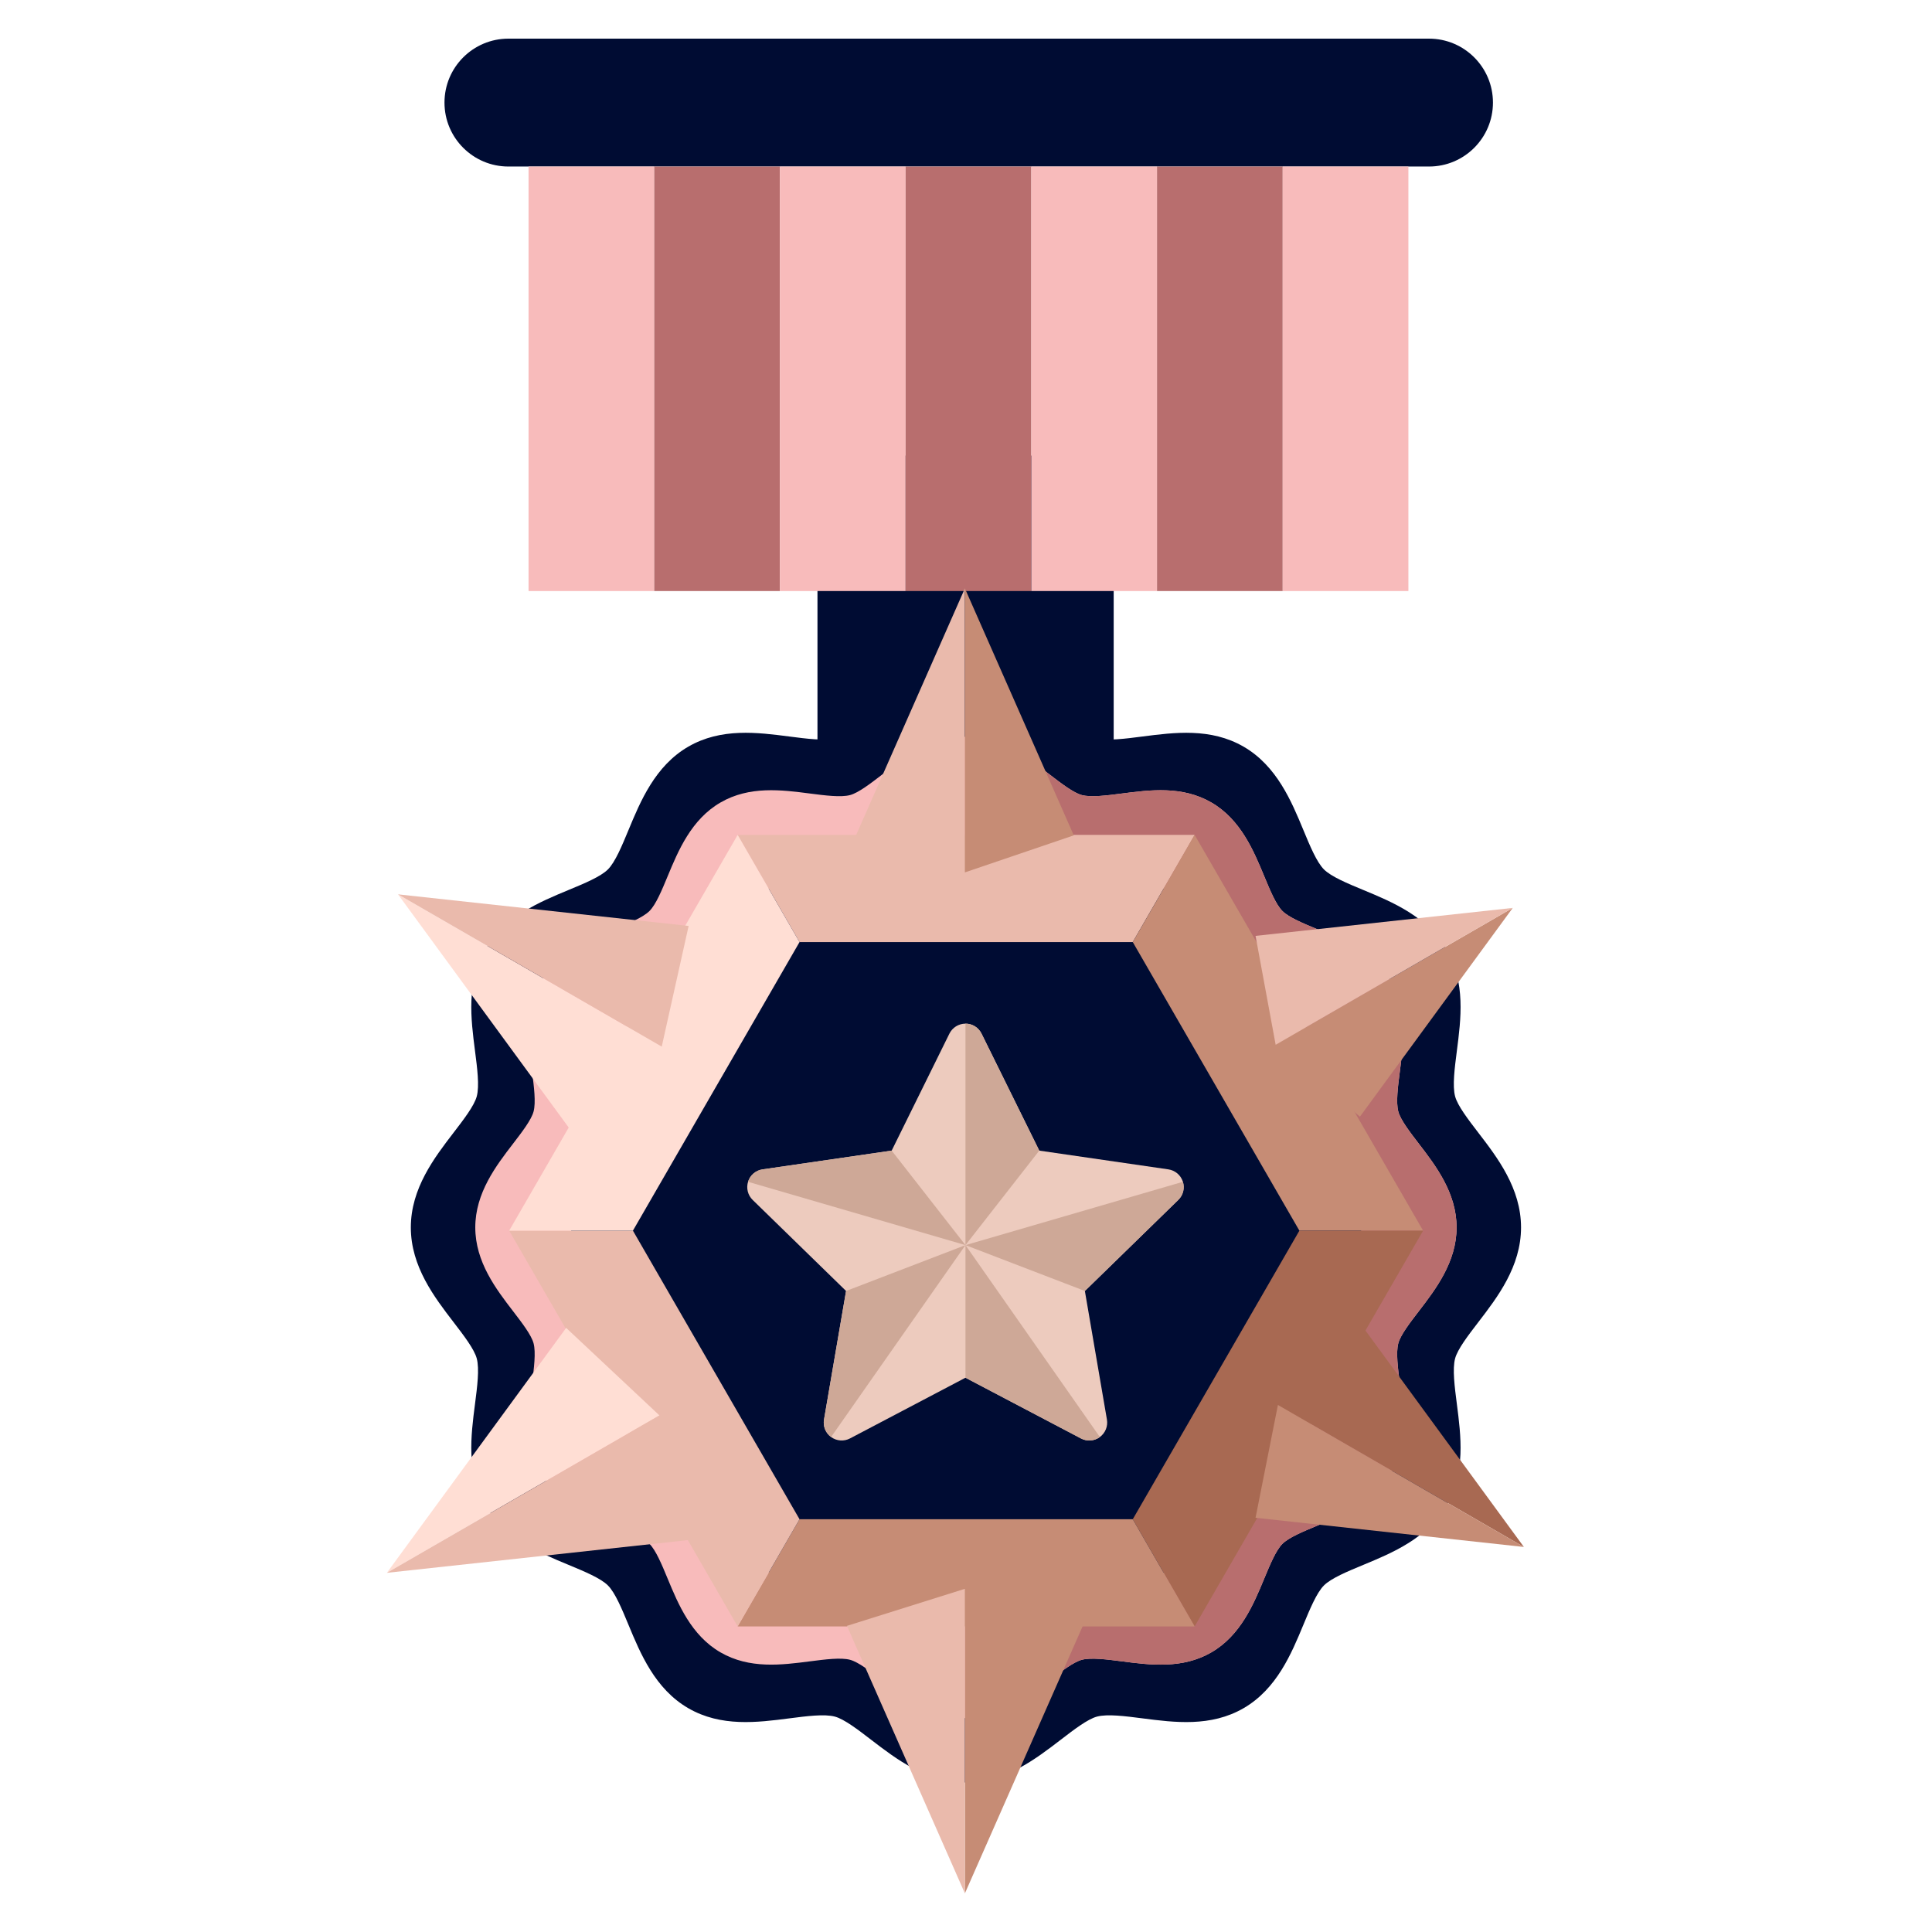 <svg width="500" height="500" viewBox="0 0 500 500" fill="none" xmlns="http://www.w3.org/2000/svg">
<path d="M288.22 117.901H211.561V264.985H288.22V117.901Z" fill="#000C33"/>
<path d="M369.826 10H131.581C122.441 10 115.032 17.409 115.032 26.549C115.032 35.689 122.441 43.098 131.581 43.098H369.826C378.966 43.098 386.375 35.689 386.375 26.549C386.375 17.409 378.966 10 369.826 10Z" fill="#000C33"/>
<path d="M169.317 43.098H136.788V152.961H169.317V43.098Z" fill="#F8BBBB"/>
<path d="M201.846 43.098H169.317V152.961H201.846V43.098Z" fill="#B86E6E"/>
<path d="M234.374 43.098H201.845V152.961H234.374V43.098Z" fill="#F8BBBB"/>
<path d="M266.903 43.098H234.374V152.961H266.903V43.098Z" fill="#B86E6E"/>
<path d="M299.432 43.098H266.903V152.961H299.432V43.098Z" fill="#F8BBBB"/>
<path d="M331.961 43.098H299.432V152.961H331.961V43.098Z" fill="#B86E6E"/>
<path d="M364.49 43.098H331.961V152.961H364.49V43.098Z" fill="#F8BBBB"/>
<path d="M249.982 461.319C239.859 461.319 231.884 455.193 225.475 450.272C222.039 447.633 218.485 444.903 216.06 444.255C213.37 443.535 208.759 444.131 204.299 444.708C196.009 445.778 186.614 446.993 178.127 442.082C169.534 437.11 165.722 427.91 162.658 420.518C160.962 416.423 159.208 412.189 157.328 410.31C155.448 408.431 151.213 406.675 147.12 404.979C139.728 401.917 130.529 398.104 125.557 389.512C120.647 381.025 121.861 371.629 122.932 363.34C123.509 358.88 124.104 354.268 123.386 351.58C122.738 349.154 120.009 345.601 117.37 342.165C112.448 335.755 106.322 327.782 106.322 317.658C106.322 307.535 112.447 299.56 117.369 293.151C120.009 289.715 122.738 286.161 123.386 283.736C124.105 281.048 123.509 276.436 122.933 271.976C121.862 263.686 120.648 254.29 125.56 245.802C130.531 237.21 139.731 233.397 147.123 230.335C151.217 228.638 155.451 226.883 157.331 225.004C159.211 223.124 160.965 218.89 162.662 214.796C165.725 207.405 169.537 198.205 178.13 193.234C186.619 188.322 196.014 189.537 204.303 190.609C208.763 191.185 213.374 191.781 216.063 191.063C218.487 190.415 222.041 187.686 225.477 185.046C231.885 180.123 239.86 173.998 249.983 173.998C260.106 173.998 268.081 180.123 274.49 185.045C277.927 187.684 281.48 190.413 283.905 191.062C286.593 191.782 291.205 191.184 295.665 190.608C303.955 189.538 313.351 188.324 321.839 193.235C330.432 198.207 334.243 207.406 337.307 214.799C339.003 218.893 340.757 223.127 342.638 225.007C344.518 226.886 348.752 228.642 352.845 230.337C360.237 233.4 369.436 237.213 374.408 245.804C379.319 254.292 378.105 263.687 377.033 271.977C376.457 276.437 375.861 281.048 376.58 283.737C377.228 286.162 379.957 289.715 382.596 293.151C387.518 299.561 393.643 307.535 393.643 317.658C393.643 327.782 387.518 335.757 382.596 342.165C379.956 345.601 377.227 349.155 376.578 351.581C375.859 354.269 376.455 358.881 377.031 363.341C378.102 371.631 379.316 381.026 374.405 389.515C369.433 398.107 360.233 401.92 352.841 404.982C348.747 406.679 344.513 408.434 342.632 410.313C340.752 412.192 338.998 416.427 337.302 420.52C334.238 427.912 330.426 437.112 321.833 442.082C313.346 446.993 303.95 445.78 295.661 444.708C291.201 444.133 286.59 443.537 283.901 444.254C281.476 444.903 277.923 447.631 274.487 450.271C268.08 455.193 260.105 461.319 249.982 461.319H249.982Z" fill="#000C33"/>
<path d="M249.982 444.639C241.035 444.639 233.986 439.224 228.321 434.875C225.283 432.542 222.142 430.129 219.999 429.556C217.621 428.92 213.545 429.447 209.603 429.956C202.276 430.902 193.972 431.976 186.469 427.635C178.874 423.24 175.505 415.109 172.797 408.575C171.297 404.955 169.747 401.213 168.085 399.552C166.423 397.891 162.681 396.339 159.063 394.84C152.529 392.133 144.398 388.763 140.004 381.169C135.664 373.667 136.736 365.362 137.684 358.035C138.193 354.093 138.72 350.017 138.085 347.641C137.512 345.498 135.1 342.357 132.768 339.32C128.417 333.654 123.002 326.606 123.002 317.658C123.002 308.71 128.416 301.661 132.767 295.997C135.1 292.96 137.512 289.818 138.085 287.675C138.721 285.298 138.194 281.222 137.685 277.28C136.738 269.953 135.665 261.648 140.007 254.145C144.401 246.551 152.533 243.181 159.067 240.474C162.685 238.974 166.428 237.423 168.089 235.762C169.751 234.101 171.302 230.358 172.801 226.74C175.509 220.207 178.878 212.074 186.473 207.681C193.976 203.34 202.281 204.413 209.607 205.361C213.55 205.869 217.625 206.396 220.001 205.762C222.144 205.189 225.285 202.777 228.322 200.444C233.986 196.092 241.035 190.678 249.983 190.678C258.931 190.678 265.98 196.092 271.645 200.443C274.682 202.775 277.823 205.188 279.967 205.761C282.342 206.397 286.419 205.869 290.362 205.361C297.689 204.415 305.994 203.341 313.496 207.682C321.091 212.077 324.461 220.208 327.168 226.742C328.668 230.362 330.218 234.104 331.88 235.765C333.542 237.426 337.284 238.978 340.903 240.477C347.436 243.184 355.567 246.554 359.962 254.148C364.302 261.65 363.229 269.955 362.282 277.282C361.773 281.224 361.247 285.3 361.881 287.676C362.454 289.82 364.866 292.96 367.2 295.997C371.55 301.663 376.963 308.711 376.963 317.659C376.963 326.607 371.549 333.656 367.199 339.32C364.866 342.358 362.454 345.499 361.88 347.642C361.244 350.019 361.771 354.095 362.28 358.037C363.227 365.364 364.3 373.669 359.959 381.172C355.565 388.766 347.433 392.136 340.899 394.843C337.28 396.343 333.538 397.894 331.875 399.555C330.213 401.216 328.663 404.959 327.163 408.577C324.456 415.111 321.087 423.243 313.491 427.636C305.989 431.977 297.684 430.904 290.357 429.957C286.415 429.448 282.339 428.921 279.963 429.556C277.82 430.129 274.679 432.541 271.642 434.874C265.98 439.225 258.931 444.639 249.982 444.639V444.639Z" fill="#F8BBBB"/>
<path d="M271.643 434.874C274.68 432.541 277.821 430.129 279.964 429.556C282.34 428.922 286.417 429.449 290.358 429.957C297.684 430.905 305.989 431.978 313.492 427.637C321.087 423.242 324.457 415.111 327.164 408.578C328.664 404.959 330.214 401.217 331.876 399.556C333.538 397.894 337.28 396.343 340.9 394.844C347.434 392.137 355.565 388.767 359.96 381.172C364.301 373.669 363.228 365.365 362.281 358.037C361.772 354.095 361.245 350.02 361.881 347.643C362.454 345.499 364.867 342.358 367.2 339.321C371.549 333.656 376.963 326.607 376.963 317.659C376.963 308.711 371.549 301.662 367.199 295.998C364.865 292.961 362.454 289.82 361.88 287.676C361.245 285.301 361.772 281.224 362.281 277.282C363.228 269.955 364.301 261.651 359.961 254.148C355.567 246.554 347.435 243.184 340.902 240.477C337.283 238.977 333.541 237.427 331.879 235.766C330.217 234.104 328.666 230.361 327.167 226.743C324.46 220.209 321.09 212.078 313.495 207.683C305.993 203.342 297.688 204.415 290.361 205.361C286.418 205.87 282.341 206.398 279.966 205.761C277.821 205.188 274.681 202.776 271.644 200.443C265.98 196.092 258.931 190.678 249.983 190.678V444.638C258.931 444.638 265.98 439.223 271.644 434.874L271.643 434.874Z" fill="#B86E6E"/>
<path d="M249.982 415.991C304.289 415.991 348.314 371.966 348.314 317.659C348.314 263.352 304.289 219.327 249.982 219.327C195.675 219.327 151.65 263.352 151.65 317.659C151.65 371.966 195.675 415.991 249.982 415.991Z" fill="#48068E"/>
<path d="M301.165 229.94H198.913L147.786 318.493L198.913 407.046H301.165L352.291 318.493L301.165 229.94Z" fill="#000C33"/>
<path d="M293.159 243.807L309.171 216.072H190.906L206.919 243.807H293.159Z" fill="#EABAAC"/>
<path d="M336.279 318.493H368.304L309.171 216.072L293.159 243.807L336.279 318.493Z" fill="#C68C75"/>
<path d="M336.279 318.493L293.159 393.179L309.171 420.914L368.304 318.493H336.279Z" fill="#A86952"/>
<path d="M206.919 393.179L190.906 420.914H309.171L293.159 393.179H206.919Z" fill="#C68C75"/>
<path d="M163.799 318.493H131.774L190.906 420.914L206.919 393.179L163.799 318.493Z" fill="#EABAAC"/>
<path d="M206.919 243.807L190.906 216.072L131.774 318.493H163.799L206.919 243.807Z" fill="#FFDED4"/>
<path d="M100.117 407.046L170.671 366.312L146.522 343.656L100.117 407.046Z" fill="#FFDED4"/>
<path d="M178.217 398.554L170.671 366.312L100.117 407.046L178.217 398.554Z" fill="#EABAAC"/>
<path d="M351.948 288.991L391.497 234.966L330.14 270.39L351.948 288.991Z" fill="#C68C75"/>
<path d="M330.14 270.39L391.497 234.966L324.935 242.204L330.14 270.39Z" fill="#EABAAC"/>
<path d="M280.235 420.772L249.71 411.186V490L280.235 420.772Z" fill="#C68C75"/>
<path d="M249.71 490V411.186L219.186 420.772L249.71 490Z" fill="#EABAAC"/>
<path d="M221.527 216.191L249.71 225.777L249.711 152.273L221.527 216.191Z" fill="#EABAAC"/>
<path d="M249.711 152.273L249.71 225.777L277.894 216.191L249.711 152.273Z" fill="#C68C75"/>
<path d="M147.693 292.503L171.256 270.861L103.002 231.454L147.693 292.503Z" fill="#FFDED4"/>
<path d="M103.002 231.454L171.256 270.861L178.217 239.633L103.002 231.454Z" fill="#EABAAC"/>
<path d="M353.118 343.985L330.725 363.6L394.381 400.352L353.118 343.985Z" fill="#A86952"/>
<path d="M394.381 400.352L330.725 363.6L324.935 392.8L394.381 400.352Z" fill="#C68C75"/>
<path d="M254.02 267.503L268.962 297.777L302.372 302.632C303.228 302.757 304.032 303.118 304.693 303.676C305.354 304.233 305.846 304.964 306.114 305.787C306.381 306.61 306.413 307.491 306.205 308.33C305.998 309.17 305.56 309.935 304.941 310.539L280.764 334.104L286.472 367.379C286.618 368.232 286.523 369.108 286.197 369.909C285.871 370.711 285.327 371.405 284.628 371.913C283.928 372.421 283.1 372.724 282.237 372.786C281.375 372.849 280.512 372.668 279.746 372.266L249.863 356.555L219.98 372.266C219.214 372.668 218.352 372.848 217.489 372.786C216.626 372.724 215.798 372.421 215.099 371.913C214.399 371.404 213.855 370.71 213.53 369.909C213.204 369.108 213.108 368.232 213.255 367.379L218.962 334.104L194.786 310.539C194.166 309.935 193.728 309.17 193.521 308.33C193.314 307.49 193.345 306.609 193.613 305.787C193.88 304.964 194.372 304.233 195.033 303.675C195.695 303.118 196.499 302.756 197.355 302.632L230.765 297.777L245.706 267.503C246.089 266.727 246.681 266.074 247.416 265.617C248.15 265.16 248.998 264.918 249.863 264.918C250.728 264.918 251.576 265.16 252.311 265.617C253.045 266.074 253.637 266.727 254.02 267.503V267.503Z" fill="#EDCBBE"/>
<path d="M268.961 297.777L254.02 267.503C253.642 266.723 253.051 266.066 252.316 265.609C251.58 265.152 250.73 264.912 249.863 264.919V322.237L268.961 297.777Z" fill="#CEA897"/>
<path d="M280.765 334.104L304.94 310.538C305.557 309.946 305.995 309.193 306.206 308.365C306.416 307.536 306.391 306.665 306.132 305.85L249.863 322.237L280.765 334.104ZM284.642 371.902L249.863 322.237V356.555L279.746 372.266C280.513 372.676 281.38 372.859 282.247 372.795C283.114 372.731 283.944 372.421 284.642 371.902V371.902Z" fill="#CEA897"/>
<path d="M249.863 322.237L218.962 334.104L213.255 367.379C213.103 368.229 213.194 369.105 213.517 369.905C213.841 370.705 214.385 371.397 215.085 371.902L249.863 322.237Z" fill="#CEA897"/>
<path d="M193.594 305.851L249.863 322.237L230.765 297.777L197.355 302.632C196.486 302.752 195.67 303.12 195.003 303.69C194.337 304.261 193.848 305.011 193.595 305.851H193.594Z" fill="#CEA897"/>
</svg>
